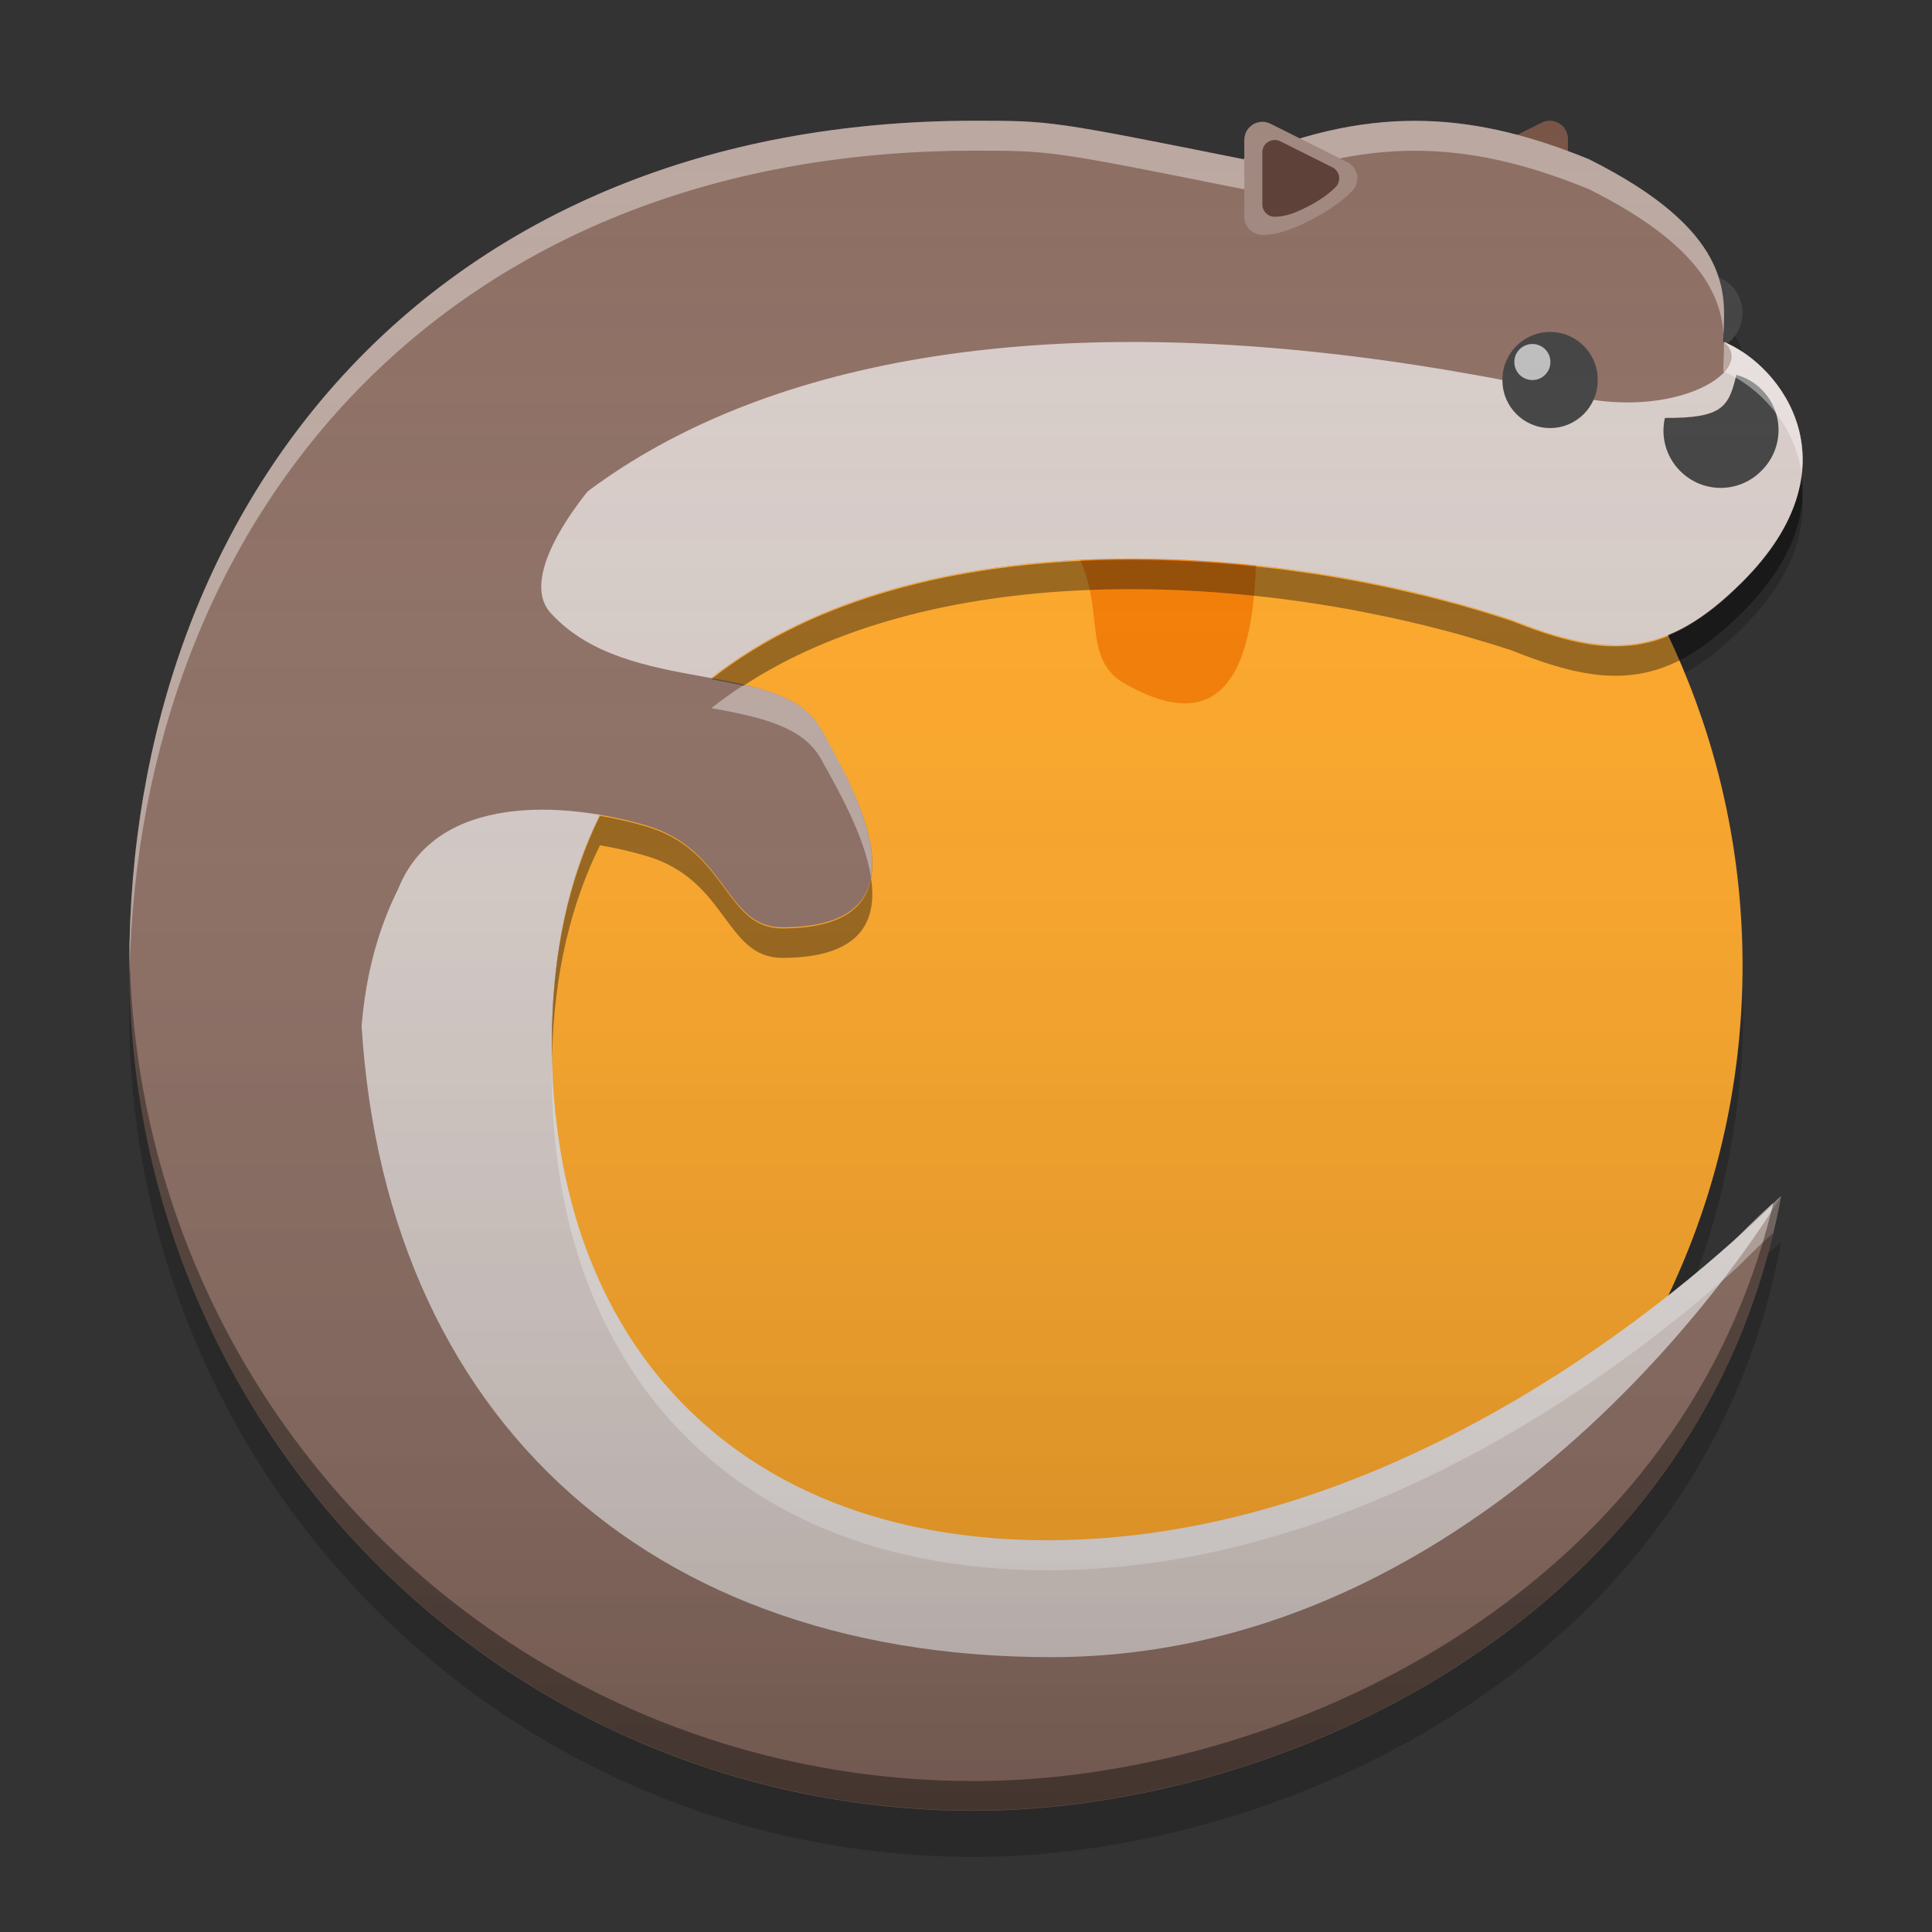 
<svg xmlns="http://www.w3.org/2000/svg" xmlns:xlink="http://www.w3.org/1999/xlink" width="64" height="64" viewBox="0 0 64 64" version="1.1">
<rect x="0" y="0" width="64" height="64" fill="#333333" stroke="none"/>
<defs>
<linearGradient id="linear0" gradientUnits="userSpaceOnUse" x1="32" y1="60" x2="32" y2="4" >
<stop offset="0" style="stop-color:rgb(0%,0%,0%);stop-opacity:0.2;"/>
<stop offset="1" style="stop-color:rgb(100%,100%,100%);stop-opacity:0;"/>
</linearGradient>
</defs>
<g id="surface1">
<path style=" stroke:none;fill-rule:nonzero;fill:rgb(47.451%,33.333%,28.235%);fill-opacity:1;" d="M 51.359 4 C 51.684 4.012 51.941 4.277 51.941 4.602 L 51.941 7.145 C 51.941 7.477 51.672 7.746 51.34 7.746 C 50.82 7.746 50.324 7.547 49.797 7.285 C 49.273 7.023 48.758 6.688 48.371 6.297 C 48.078 6.008 48.16 5.52 48.527 5.336 L 51.07 4.062 C 51.16 4.02 51.262 3.996 51.359 4 Z M 51.359 4 "/>
<path style=" stroke:none;fill-rule:nonzero;fill:rgb(25.882%,25.882%,25.882%);fill-opacity:1;" d="M 56.461 9.09 C 57.156 9.09 57.723 9.656 57.723 10.352 L 57.723 10.371 C 57.723 11.07 57.156 11.633 56.461 11.633 C 55.762 11.633 55.195 11.07 55.195 10.371 L 55.195 10.352 C 55.195 9.656 55.762 9.09 56.461 9.09 Z M 56.461 9.09 "/>
<path style=" stroke:none;fill-rule:nonzero;fill:rgb(61.961%,61.961%,61.961%);fill-opacity:1;" d="M 55.992 9.406 C 56.254 9.406 56.469 9.621 56.469 9.883 L 56.469 9.887 C 56.469 10.148 56.254 10.363 55.992 10.363 C 55.727 10.363 55.516 10.148 55.516 9.887 L 55.516 9.883 C 55.516 9.621 55.727 9.406 55.992 9.406 Z M 55.992 9.406 "/>
<path style=" stroke:none;fill-rule:nonzero;fill:rgb(100%,65.49%,14.902%);fill-opacity:1;" d="M 32.277 6.543 C 46.328 6.543 57.723 17.938 57.723 31.992 C 57.723 46.047 46.328 57.438 32.277 57.438 C 18.223 57.438 6.828 46.047 6.828 31.992 C 6.828 17.938 18.223 6.543 32.277 6.543 Z M 32.277 6.543 "/>
<path style=" stroke:none;fill-rule:nonzero;fill:rgb(96.078%,48.627%,0%);fill-opacity:1;" d="M 39.91 6.543 C 39.039 6.777 35.344 8.094 35.809 9.832 C 36.645 13.473 41.688 14.918 41.633 17.594 C 41.586 19.805 41.641 25.176 37.234 22.629 C 35.582 21.676 36.965 19.496 35.02 17.453 C 33.074 15.414 29.543 13.047 26.852 15.168 C 24.477 16.734 23.203 18.938 22.57 20.039 L 21.809 13.723 C 27.309 9.266 42.602 4.426 39.91 6.543 Z M 39.91 6.543 "/>
<path style=" stroke:none;fill-rule:nonzero;fill:rgb(55.294%,43.137%,38.824%);fill-opacity:1;" d="M 32.277 4 C 14.461 4 4.285 16.484 4.285 31.992 C 4.285 47.5 16.77 59.984 32.277 59.984 C 42.453 59.984 56.449 53.621 58.996 39.625 C 55.289 42.754 48.688 52.578 34.695 52.551 C 22.887 52.523 18.281 43.441 18.281 34.535 C 18.281 16.723 38.637 16.723 50.09 20.539 C 53.27 21.812 55.18 21.812 57.723 19.27 C 61.539 15.453 59.047 12.117 57.086 11.316 C 57.086 10.043 57.723 7.816 52.633 5.273 C 49.043 3.812 45.637 3.363 41.184 5.273 C 34.82 4 34.82 4 32.277 4 Z M 32.277 4 "/>
<path style=" stroke:none;fill-rule:nonzero;fill:rgb(84.314%,80%,78.431%);fill-opacity:1;" d="M 11.918 31.992 C 11.918 46.133 20.824 54.895 34.82 54.895 C 50.09 54.895 58.996 39.625 58.996 39.625 C 57.723 40.898 47.543 50.957 34.82 51.023 C 24.641 51.078 18.281 44.715 18.281 34.535 C 18.281 16.723 38.637 16.723 50.09 20.539 C 53.27 21.812 55.18 21.812 57.723 19.27 C 61.539 15.453 59.047 12.117 57.086 11.316 C 58.332 12.281 55.18 14.18 51.359 12.906 C 27.188 7.816 12.441 15.273 11.918 31.992 Z M 11.918 31.992 "/>
<path style=" stroke:none;fill-rule:nonzero;fill:rgb(25.882%,25.882%,25.882%);fill-opacity:1;" d="M 51.348 10.996 C 52.219 10.996 52.926 11.707 52.926 12.578 L 52.926 12.598 C 52.926 13.473 52.219 14.18 51.348 14.18 C 50.477 14.18 49.77 13.473 49.77 12.598 L 49.77 12.578 C 49.77 11.707 50.477 10.996 51.348 10.996 Z M 51.348 10.996 "/>
<path style=" stroke:none;fill-rule:nonzero;fill:rgb(74.118%,74.118%,74.118%);fill-opacity:1;" d="M 50.762 11.395 C 51.09 11.395 51.359 11.66 51.359 11.988 L 51.359 11.996 C 51.359 12.324 51.09 12.59 50.762 12.59 C 50.434 12.59 50.164 12.324 50.164 11.996 L 50.164 11.988 C 50.164 11.66 50.434 11.395 50.762 11.395 Z M 50.762 11.395 "/>
<path style=" stroke:none;fill-rule:nonzero;fill:rgb(25.882%,25.882%,25.882%);fill-opacity:1;" d="M 58.359 12.906 C 58.117 12.664 57.824 12.5 57.52 12.418 C 57.266 13.461 57.086 13.859 55.152 13.844 C 55.012 14.457 55.18 15.125 55.66 15.605 C 56.402 16.348 57.598 16.348 58.34 15.605 L 58.359 15.586 C 59.102 14.844 59.102 13.648 58.359 12.906 Z M 58.359 12.906 "/>
<path style=" stroke:none;fill-rule:nonzero;fill:rgb(55.294%,43.137%,38.824%);fill-opacity:1;" d="M 20.188 15.453 C 19.551 16.086 17.008 19.074 18.281 20.348 C 20.824 23.086 25.914 21.812 27.203 24.16 C 28.27 26.098 31.004 30.719 25.914 30.719 C 24.004 30.719 24.113 28.141 21.406 27.344 C 18.703 26.551 14.461 26.266 13.191 29.445 C 11.918 31.992 11.918 34.535 11.918 35.809 L 8.102 30.719 C 10.637 24.105 21.461 12.27 20.188 15.453 Z M 20.188 15.453 "/>
<path style=" stroke:none;fill-rule:nonzero;fill:rgb(100%,100%,100%);fill-opacity:0.4;" d="M 32.277 4 C 14.461 4 4.281 16.484 4.281 31.992 C 4.281 32.082 4.289 32.172 4.289 32.262 C 4.605 17.09 14.742 4.992 32.277 4.992 C 34.82 4.992 34.82 4.992 41.184 6.266 C 45.637 4.355 49.043 4.801 52.633 6.266 C 56.324 8.109 57 9.789 57.094 11.059 C 57.145 9.754 57.406 7.656 52.633 5.273 C 49.043 3.809 45.637 3.363 41.184 5.273 C 34.82 4 34.82 4 32.277 4 Z M 57.109 11.328 C 57.113 11.695 57.086 12.027 57.086 12.309 C 58.188 12.758 59.453 14.004 59.68 15.688 C 59.926 13.523 58.41 11.867 57.109 11.328 Z M 24.648 22.684 C 24.273 22.926 23.91 23.184 23.562 23.457 C 25.172 23.75 26.605 24.059 27.203 25.152 C 27.727 26.098 28.641 27.68 28.852 29.055 C 29.125 27.531 27.859 25.344 27.203 24.156 C 26.742 23.32 25.793 22.945 24.648 22.684 Z M 18.285 34.973 C 18.281 35.156 18.281 35.344 18.281 35.531 C 18.281 35.738 18.285 35.945 18.289 36.156 C 18.293 36.262 18.293 36.367 18.297 36.473 C 18.68 46.102 24.961 52.066 34.824 52.016 C 45.344 51.961 54.109 45.082 57.551 41.984 C 57.977 41.555 58.371 41.168 58.738 40.844 C 58.836 40.441 58.922 40.039 58.996 39.625 C 58.559 39.996 58.078 40.461 57.551 40.988 C 54.109 44.09 45.344 50.969 34.824 51.023 C 24.961 51.074 18.68 45.109 18.297 35.48 C 18.293 35.375 18.293 35.27 18.289 35.16 C 18.289 35.098 18.285 35.035 18.285 34.973 Z M 18.285 34.973 "/>
<path style=" stroke:none;fill-rule:nonzero;fill:rgb(0%,0%,0%);fill-opacity:0.4;" d="M 57.094 11.078 C 57.094 11.172 57.086 11.27 57.086 11.352 C 57.094 11.355 57.102 11.359 57.109 11.363 C 57.109 11.27 57.102 11.176 57.094 11.078 Z M 59.684 15.746 C 59.555 16.828 58.988 18.039 57.723 19.301 C 57.562 19.461 57.406 19.613 57.25 19.75 C 57.098 19.891 56.945 20.02 56.797 20.141 C 56.645 20.262 56.492 20.371 56.344 20.473 C 56.199 20.578 56.051 20.668 55.906 20.754 C 55.172 21.176 54.453 21.383 53.691 21.406 C 53.543 21.41 53.387 21.41 53.23 21.406 C 53.074 21.395 52.918 21.379 52.754 21.359 C 51.953 21.246 51.082 20.973 50.09 20.578 C 49.73 20.457 49.363 20.344 48.988 20.23 C 48.617 20.117 48.234 20.012 47.844 19.91 C 47.453 19.805 47.059 19.707 46.656 19.617 C 46.258 19.523 45.848 19.434 45.434 19.352 C 45.02 19.27 44.602 19.191 44.18 19.121 C 43.758 19.047 43.332 18.984 42.902 18.926 C 42.469 18.863 42.039 18.812 41.602 18.766 C 36.809 18.258 31.719 18.562 27.52 20.25 C 27.137 20.402 26.762 20.566 26.395 20.746 C 25.379 21.234 24.434 21.816 23.562 22.5 C 23.93 22.566 24.289 22.637 24.629 22.715 C 25.191 22.348 25.781 22.016 26.395 21.719 C 26.762 21.543 27.137 21.375 27.52 21.223 C 31.719 19.535 36.809 19.23 41.602 19.742 C 42.039 19.785 42.469 19.84 42.902 19.898 C 43.332 19.957 43.758 20.023 44.18 20.094 C 44.602 20.164 45.02 20.242 45.434 20.328 C 45.848 20.41 46.258 20.496 46.656 20.59 C 47.059 20.684 47.453 20.781 47.844 20.883 C 48.234 20.984 48.617 21.094 48.988 21.207 C 49.363 21.316 49.73 21.43 50.09 21.551 C 51.082 21.949 51.953 22.223 52.754 22.332 C 52.918 22.355 53.074 22.371 53.23 22.379 C 53.387 22.387 53.543 22.387 53.691 22.383 C 54.453 22.355 55.172 22.152 55.906 21.73 C 56.051 21.645 56.199 21.551 56.344 21.449 C 56.492 21.348 56.645 21.234 56.797 21.113 C 56.945 20.996 57.098 20.867 57.25 20.727 C 57.406 20.586 57.562 20.438 57.723 20.277 C 59.383 18.617 59.848 17.051 59.684 15.746 Z M 19.875 27.027 C 18.859 29.082 18.281 31.574 18.281 34.574 C 18.281 34.707 18.281 34.844 18.285 34.98 C 18.355 32.23 18.922 29.926 19.875 28 C 20.414 28.094 20.938 28.215 21.41 28.355 C 24.113 29.148 24.004 31.73 25.914 31.73 C 28.504 31.73 29.066 30.531 28.855 29.098 C 28.68 30.062 27.883 30.754 25.914 30.754 C 24.004 30.754 24.113 28.176 21.41 27.379 C 20.938 27.238 20.414 27.117 19.875 27.027 Z M 4.289 31.441 C 4.285 31.621 4.281 31.801 4.281 31.98 C 4.281 47.488 16.77 59.973 32.273 59.973 C 42.453 59.977 56.453 53.613 58.996 39.617 C 58.914 39.688 58.832 39.762 58.746 39.836 C 55.645 53 42.16 59 32.277 59 C 16.914 59 4.52 46.746 4.289 31.441 Z M 4.289 31.441 "/>
<path style=" stroke:none;fill-rule:nonzero;fill:rgb(63.137%,53.333%,49.804%);fill-opacity:1;" d="M 41.797 4.035 C 41.473 4.047 41.219 4.312 41.219 4.637 L 41.219 7.18 C 41.219 7.512 41.488 7.781 41.816 7.781 C 42.336 7.781 42.836 7.582 43.359 7.32 C 43.883 7.059 44.398 6.723 44.789 6.332 C 45.078 6.043 45 5.555 44.633 5.371 L 42.086 4.098 C 41.996 4.055 41.898 4.031 41.797 4.035 Z M 41.797 4.035 "/>
<path style=" stroke:none;fill-rule:nonzero;fill:rgb(36.471%,25.098%,21.569%);fill-opacity:1;" d="M 42.211 4.637 C 41.992 4.645 41.816 4.824 41.816 5.043 L 41.816 6.773 C 41.816 7 42 7.18 42.227 7.18 C 42.578 7.18 42.918 7.047 43.273 6.867 C 43.629 6.691 43.98 6.461 44.242 6.199 C 44.441 6 44.387 5.668 44.137 5.543 L 42.41 4.68 C 42.348 4.648 42.281 4.633 42.211 4.637 Z M 42.211 4.637 "/>
<path style=" stroke:none;fill-rule:nonzero;fill:url(#linear0);" d="M 32.277 4 C 14.461 4 4.281 16.484 4.281 31.992 C 4.281 47.5 16.77 59.984 32.277 59.984 C 42.453 59.984 56.453 53.621 58.996 39.625 C 58.559 39.996 58.078 40.461 57.551 40.988 C 56.945 41.539 56.18 42.195 55.258 42.922 C 58.668 35.785 58.473 27.762 55.266 21.035 C 56.062 20.707 56.855 20.137 57.723 19.266 C 61.449 15.539 59.16 12.273 57.223 11.375 C 57.527 11.148 57.723 10.781 57.723 10.371 L 57.723 10.355 C 57.723 9.82 57.395 9.363 56.926 9.18 C 56.562 8.059 55.52 6.715 52.633 5.273 C 52.402 5.176 52.172 5.086 51.938 5 L 51.938 4.602 C 51.938 4.277 51.684 4.012 51.359 4 C 51.262 3.996 51.16 4.016 51.07 4.062 L 50.262 4.469 C 48 3.871 45.703 3.793 43.062 4.586 L 42.09 4.098 C 41.996 4.051 41.898 4.031 41.797 4.035 C 41.473 4.047 41.219 4.312 41.219 4.637 L 41.219 5.258 C 41.203 5.262 41.195 5.266 41.184 5.273 C 34.82 4 34.82 4 32.277 4 Z M 32.277 4 "/>
<path style=" stroke:none;fill-rule:nonzero;fill:rgb(0.784%,0.784%,0.784%);fill-opacity:0.2;" d="M 57.469 11.125 C 57.398 11.219 57.32 11.305 57.223 11.375 C 57.383 11.449 57.539 11.539 57.699 11.641 C 57.66 11.449 57.582 11.273 57.469 11.125 Z M 59.641 15.996 C 59.453 17.004 58.875 18.113 57.723 19.266 C 56.855 20.137 56.062 20.707 55.266 21.035 C 55.465 21.449 55.648 21.867 55.824 22.293 C 56.438 21.949 57.059 21.461 57.723 20.797 C 59.496 19.023 59.906 17.352 59.641 15.996 Z M 4.293 32.723 C 4.285 32.988 4.281 33.254 4.281 33.52 C 4.281 49.027 16.77 61.512 32.277 61.512 C 42.453 61.512 56.453 55.148 58.996 41.156 C 58.859 41.27 58.715 41.398 58.566 41.531 C 55.156 54.203 41.98 59.984 32.277 59.984 C 17.012 59.984 4.68 47.891 4.293 32.723 Z M 57.73 32.746 C 57.625 36.184 56.824 39.645 55.258 42.922 C 55.605 42.648 55.922 42.387 56.223 42.137 C 57.336 39.066 57.824 35.883 57.73 32.746 Z M 57.73 32.746 "/>
</g>
</svg>

